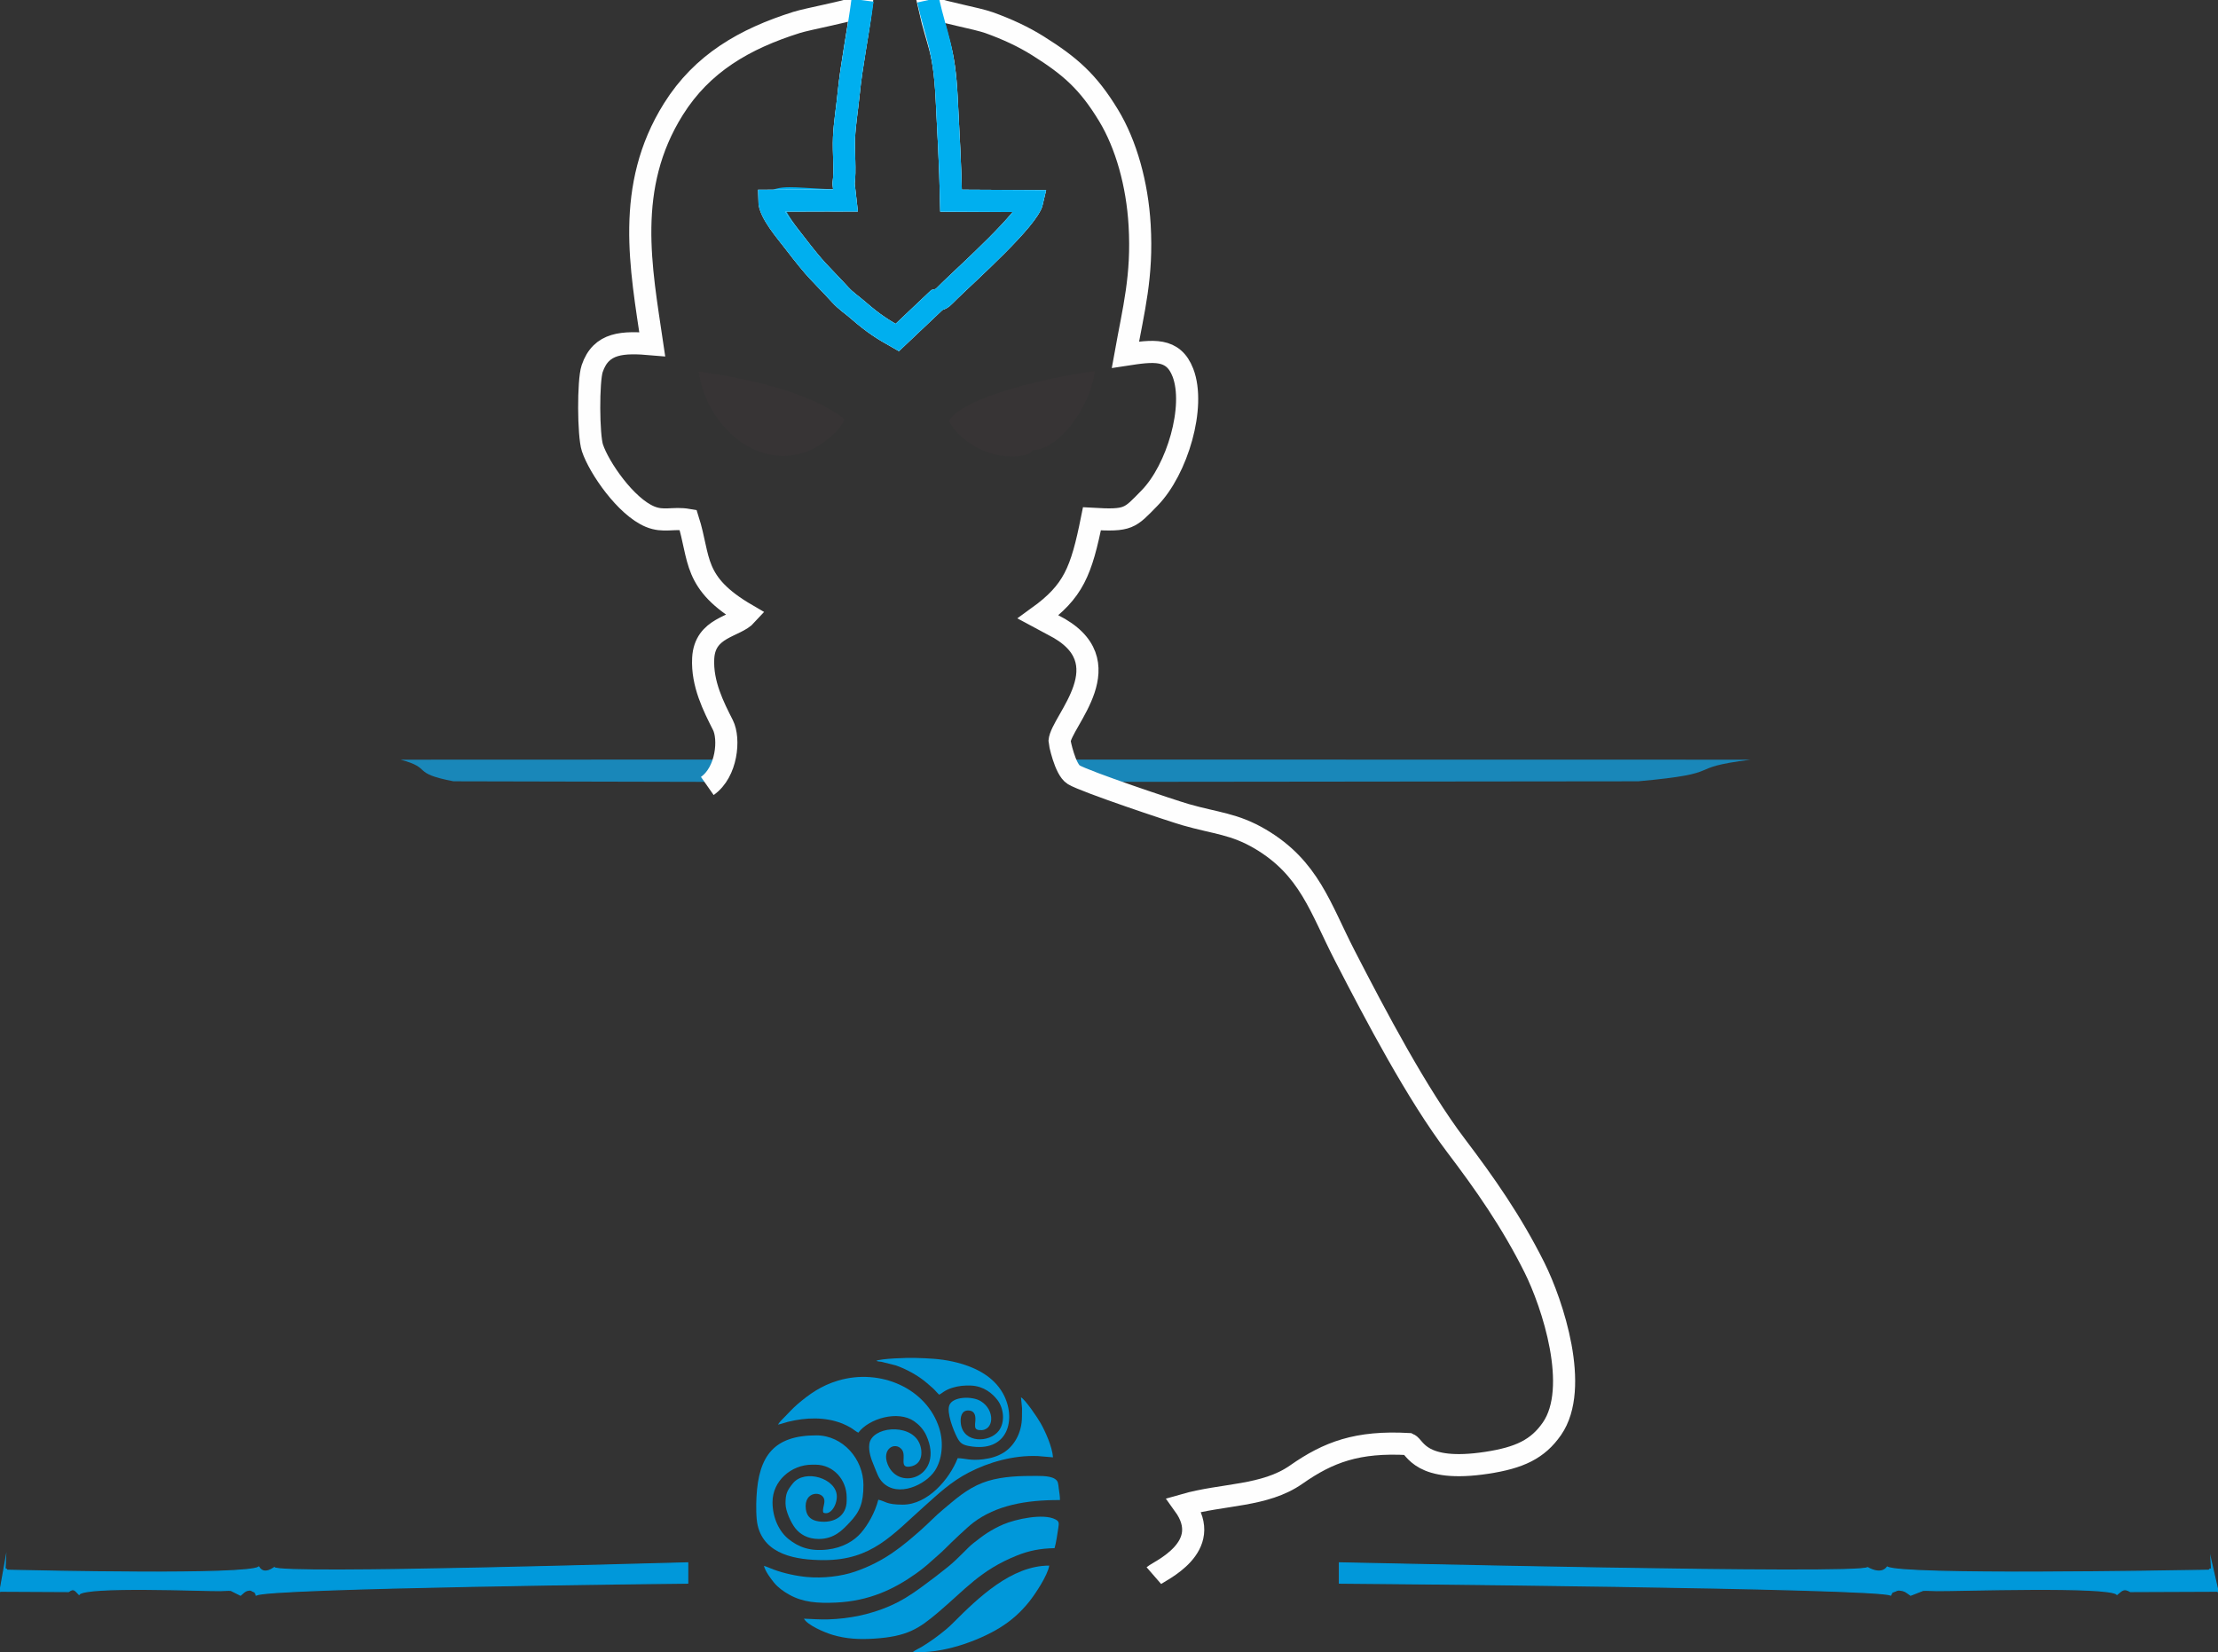 <?xml version="1.0" encoding="UTF-8"?>
<!DOCTYPE svg PUBLIC "-//W3C//DTD SVG 1.1//EN" "http://www.w3.org/Graphics/SVG/1.1/DTD/svg11.dtd">
<!-- Creator: CorelDRAW 2017 -->
<svg xmlns="http://www.w3.org/2000/svg" xml:space="preserve" width="150.368mm" height="112.014mm" version="1.1" style="shape-rendering:geometricPrecision; text-rendering:geometricPrecision; image-rendering:optimizeQuality; fill-rule:evenodd; clip-rule:evenodd"
viewBox="0 0 15036.78 11201.38"
 xmlns:xlink="http://www.w3.org/1999/xlink">
 <rect x="0" y="0" width="15036.78" height="11201.38" fill="#333333" stroke="none"/>
 <defs>
  <style type="text/css">
   <![CDATA[
    .str2 {stroke:#FEFEFE;stroke-width:150;stroke-miterlimit:22.926}
    .str3 {stroke:#00AFEF;stroke-width:150;stroke-miterlimit:22.926}
    .str1 {stroke:#00AFEF;stroke-width:150;stroke-miterlimit:22.926}
    .str0 {stroke:#0098DA;stroke-width:7.62;stroke-miterlimit:22.926}
    .fil3 {fill:none}
    .fil2 {fill:#373435}
    .fil1 {fill:#0098DA}
    .fil0 {fill:#1987B9}
   ]]>
  </style>
 </defs>
 <g id="Capa_x0020_1">
  <g id="_2188125845664">
   <path class="fil0" d="M3074.31 5296.63l1801.65 4.09 0 -151.45 -2160.33 0.8c221.57,58.82 65.59,90.1 358.68,146.56z"/>
   <path class="fil1 str0" d="M-0.17 10787.36l464.82 2.32c33.63,-23.9 41.7,-12.75 71.17,19.1 40.1,-58.61 850.94,-23.74 958.65,-25.57 22.36,-0.38 48.63,-3.1 70.46,-1.79l65.86 32.91c19.01,-16.09 27.94,-29.32 50.77,-33.37 16.49,-2.93 14.96,-3.32 30.32,5.03 32.31,17.6 7.51,-6.4 25.66,27.79 57.86,-50.07 2841.13,-81.23 2924.84,-81.28l0 -137.65c-56.31,-0.44 -2760.42,83.9 -2802.83,32.37 -29.69,20.72 -76.21,43.11 -104.74,-3.63 -81.24,57.86 -1493.8,26.2 -1707.34,21.54 -14.1,-33.54 -16.22,50.53 -10.69,-64.47l-36.95 206.7z"/>
   <path class="fil2" d="M4736.62 2518.72c352.85,49.48 762.87,144.71 988.84,322.78 -27.46,79.53 -155.74,177.66 -237.33,212.33 -350.23,148.79 -701.99,-171.5 -751.51,-535.11zm2262.52 532.84c-14.54,20.36 -10.92,27.03 -72.02,37.4 -199.51,33.85 -415.94,-87.32 -494.35,-234.36 96.18,-169.46 714.14,-303.59 988.1,-338.47 -19.19,222.46 -238.15,537.92 -421.73,535.43z"/>
   <path class="fil1" d="M6928.94 9547.5l-0.61 56.37c-0.02,113.71 -56.76,201.72 -123.81,243.47 -39.13,24.38 -84.72,38.96 -138.93,45.59 -89.34,10.92 -122.03,-6.92 -173.14,-7.39 -53.97,139.26 -200.93,314.96 -372.66,314.94 -113.52,-0.02 -116.11,-23.56 -165.42,-33.41 -22.22,87.3 -70.58,170.74 -116.93,224.46 -46.85,54.3 -123.71,101.34 -228.49,113.31 -115.5,13.19 -194,-15.54 -262.96,-71 -60.26,-48.47 -108.81,-139.08 -108.73,-251.18 0.13,-141.79 125.46,-253.34 269.22,-253.22l21.9 0.02c120.62,0.12 211.54,101 211.54,221.91l0 21.9c0,102.98 -83.32,155.46 -189.26,140.79 -48.74,-6.75 -80.76,-31.37 -87.41,-81.94 -16.84,-127.94 118.75,-126.69 125.41,-62.07 3.06,29.71 -15.56,59.91 -6.98,84.47 45.65,21.28 91.49,-45.68 91.49,-109.41 0,-122.88 -217.82,-189.5 -298.64,-88.13 -38.49,48.29 -49.24,69.47 -49.24,135.06 0,54.57 39.19,133.09 64.87,166.38 32.76,42.45 84.69,74.69 160.13,74.77 107.27,0.1 163.96,-63.65 210.19,-112.34 68.87,-72.53 93.04,-131.3 93.04,-253.95 0,-174.1 -138.81,-336.03 -318.87,-336.09 -285.32,-0.1 -391.68,135.9 -406.18,417.38 -2.91,56.47 -3.62,143.8 8.39,194.22 47.09,197.73 259.98,233.85 447.85,234.11 327.13,0.45 463.88,-171.4 685.7,-368.4 88.73,-78.81 175,-162.5 299.26,-226.37 131.89,-67.8 299.55,-117.72 466.96,-110.62l102.17 8.69c-5.67,-73.55 -52.19,-174.66 -82.75,-229.67 -20.81,-37.45 -105.91,-162.93 -134.41,-177.17l7.3 74.52z"/>
   <path class="fil1" d="M5178.98 10615.29c9.5,38.36 47.97,88.94 68.61,114.05 26.86,32.68 62.02,58.4 103.12,81.38 93.76,52.44 192.44,59.05 315.29,53.66 228.77,-10.05 396.98,-92.62 542.55,-195.66 34.92,-24.71 71.73,-54.1 102.31,-82.27 32.73,-30.13 65.69,-56.3 96.82,-87.83 38.49,-38.98 151.55,-147.01 191.94,-177.23 153.47,-114.84 350.91,-153.22 586.36,-152.03 0.69,-23.1 -5.36,-57.77 -8.35,-80.82 -4.24,-32.75 -3.06,-48.29 -27.3,-63.4 -38.21,-23.8 -115.57,-19.09 -166.89,-19.12 -111.82,-0.04 -227.13,9.61 -321.36,46.08 -111.61,43.2 -186.18,113.28 -272.26,184.67 -46.66,38.7 -96.46,91.19 -144.69,133.79 -127.67,112.75 -250.15,215.77 -448.54,283.91 -93.49,32.12 -216.93,46.55 -324.91,36.66 -73.3,-6.72 -157.62,-25.16 -226.34,-50.54 -19.53,-7.22 -48.52,-20.41 -66.36,-25.3z"/>
   <path class="fil1" d="M5450.18 10973.38c23.82,44.39 141.7,94.62 197.05,110.66 90.92,26.35 175.11,31.04 275.37,24.94 228.36,-13.91 307.05,-68.12 436.37,-177.28 186.3,-157.26 286.39,-286.07 533.9,-385.87 82.35,-33.2 158.53,-48.44 256.56,-50.44 11.15,-38.38 19.06,-97.48 25.74,-140 5.14,-32.74 4.09,-42.67 -21.05,-55.49 -82.35,-41.98 -269.33,-1.01 -351.29,33.94 -37.04,15.79 -75.64,36.49 -108.31,57.39 -36.55,23.38 -64.79,46.7 -95.54,70.31 -40.07,30.77 -97.88,100.64 -173.38,161.4 -61.45,49.43 -121.68,95.6 -188.1,143.59 -64.97,46.93 -128.68,88.12 -211.25,123.55 -126.73,54.39 -268.3,83.73 -410.25,88.11 -59.43,1.83 -109.55,-2.8 -165.82,-4.81z"/>
   <path class="fil1" d="M5273.96 9657.89c20.71,-3.55 45.31,-13.3 67.52,-18.82 119.91,-29.76 251.15,-35.1 368.75,11.41 19.76,7.82 38,17.45 56.55,27.9 17.42,9.81 38.14,28.38 52.15,34.17 71.56,-95.95 268.61,-153.82 378.79,-77.2 31.65,22 63.13,54.38 82.11,96.35 124.45,275.27 -184.68,384.84 -261.62,196.08 -43.39,-106.44 50.02,-156.64 95.13,-101.59 34.95,42.66 -21.16,127.52 54.55,116.48 91.99,-13.42 89.67,-111.55 61.3,-166.55 -66.66,-129.24 -320.02,-104.07 -335.64,13.83 -6.74,50.84 14.01,105.46 30.33,144.21 19.46,46.21 30.26,85.58 59.87,115.45 104.35,105.26 291.17,15.8 353.52,-78.15 49.9,-75.19 61.68,-190.52 30.22,-289.69 -85.31,-268.85 -398.37,-407.92 -686,-322.31 -114.36,34.04 -196.1,92.49 -276.67,161.55 -29.3,25.11 -62.05,61.34 -87.83,87.36 -15.17,15.33 -31.85,31.33 -43.03,49.52z"/>
   <path class="fil1" d="M6189.13 11198.77c189.75,15.87 438.76,-71.31 589.03,-163.85 80.3,-49.44 143.9,-107.63 198.97,-176.5 40.76,-50.96 126.19,-179.31 136.1,-244.8 -255.53,-0.66 -482.17,218.62 -650.68,387.26 -14.49,14.5 -31.77,31.17 -48.77,45.09 -60.72,49.72 -97.45,76.47 -163.92,117.82 -15.89,9.88 -47.8,24.13 -60.73,34.98z"/>
   <path class="fil1" d="M5940.91 9225.32c8.9,5.12 23.3,4.9 34.73,6.67l97.43 24.46c73.76,25.57 151.76,69.48 208.15,117.16 15.62,13.21 29.4,25.14 43.53,37.86 15.03,13.55 27.94,30.77 42.25,43.27 19.21,-7.91 35.57,-30.43 91.43,-47.33 39.58,-11.97 80.01,-16.18 124.53,-14.27 86.73,3.71 145.65,53.58 180.22,99.32 41.54,54.95 52.88,149.14 7.23,208.13 -62.55,80.84 -237.47,84.87 -256.07,-46.66 -6.53,-46.14 4.29,-92.61 49.81,-91.94 62.88,0.92 47.3,71.32 46.19,92 -1.46,27.29 2.94,38.25 28.72,40.97 101.85,10.76 110.55,-136.23 8.88,-196.75 -59.33,-35.31 -189.02,-30.87 -211.79,27.91 -19.87,51.26 28.18,170.83 50.51,214.69 18.01,35.37 31.5,52.26 77.05,61.24 275.75,54.37 329.99,-188.9 234.82,-357.4 -62.96,-111.46 -183.95,-180.24 -341.83,-214.78 -86.94,-19.03 -162.87,-21.4 -255.55,-24.23 -49.13,-1.49 -227.43,3.99 -260.24,19.68z"/>
   <path class="fil3 str1" d="M6291.75 0.74c55.02,246.77 109.28,324.09 126.32,666.96 11.43,230.25 24.44,444.12 29.69,692.83l551.03 2.92c-26.91,120.56 -432.52,482.55 -562.41,609.03 -48.41,47.12 -45.62,51.86 -85.33,61.97l-268.23 253.75c-97.29,-54.79 -162.05,-95.22 -263.01,-183.34 -46.86,-40.9 -81.53,-60.75 -125.23,-108.36 -147.25,-160.44 -147.54,-142.83 -313.49,-358.8 -302.04,-392.92 -80.13,-277.25 350.93,-278.64l-12.87 -113.51c12.31,-92.88 -1.43,-212.86 2.93,-313.19 4.11,-94.3 21.7,-199.4 31.21,-296.31 19.46,-198.14 69.59,-441.13 93.88,-634.42l-9.97 56.51"/>
   <path class="fil1 str0" d="M15036.95 10787.36l-593.82 2.32c-42.96,-23.9 -53.27,-12.75 -90.92,19.1 -51.23,-58.61 -1087.09,-23.74 -1224.69,-25.57 -28.57,-0.38 -62.12,-3.1 -90.01,-1.79l-84.15 32.91c-24.28,-16.09 -35.69,-29.32 -64.86,-33.37 -21.06,-2.93 -19.11,-3.32 -38.72,5.03 -41.29,17.6 -9.6,-6.4 -32.79,27.79 -73.92,-50.07 -3629.6,-81.23 -3736.54,-81.28l0 -137.65c71.94,-0.44 3526.49,83.9 3580.67,32.37 37.94,20.72 97.37,43.11 133.8,-3.63 103.8,57.86 1908.36,26.2 2181.17,21.54 18.01,-33.54 20.73,50.53 13.66,-64.47l47.2 206.7z"/>
   <path class="fil0" d="M11106.3 5296.63l-3827.13 4.09 0 -151.45 4589.05 0.8c-470.67,58.82 -139.33,90.1 -761.92,146.56z"/>
   <path class="fil3 str2" d="M7822.47 10681.54c36.71,-31.9 412.12,-191.32 204.61,-479.13 264.09,-75.74 546.78,-56.01 760.47,-205.59 218.67,-153.07 414.52,-226.52 762.05,-207.15 45.01,20.03 76.21,196.38 530.33,126.99 221.19,-33.8 345.23,-92.15 441.39,-230.82 192.19,-277.17 4.19,-847.14 -118.94,-1093.64 -156.4,-313.13 -337.06,-569.81 -531.31,-825.96 -262.96,-346.78 -543.55,-878.73 -755.33,-1290.16 -165.71,-321.97 -239.29,-591.54 -571.18,-787.65 -177.32,-104.77 -301.84,-106.57 -507.06,-165.68 -91.01,-26.21 -680.3,-223.29 -758.34,-270.54 -59.67,-36.16 -96.26,-222.92 -96.07,-226.33 7.41,-135.17 449.9,-541.22 -43.87,-788.95l-101.28 -54.41c239.99,-173.55 292.63,-306.86 364.78,-665.34 251.73,14.64 255.11,-2.42 390.16,-140.33 189.07,-193.08 314.6,-621.71 226.71,-850.21 -66.01,-171.61 -203.99,-149.8 -389.94,-121.39 55.83,-311.08 116.63,-531.01 96.46,-879.05 -16.04,-276.85 -91.01,-546.83 -210.78,-744.03 -137.55,-226.5 -257.94,-333.35 -479.99,-472.26 -96.65,-60.49 -206.3,-111.84 -329.46,-156.03 -83.64,-30.03 -318.48,-71.71 -366.03,-95.74l-37.89 0c55.01,246.77 99.07,266.69 116.11,609.56 11.43,230.25 24.44,444.12 29.69,692.83l551.03 2.92c-26.91,120.56 -432.52,482.55 -562.41,609.03 -48.41,47.12 -45.62,51.86 -85.33,61.97l-268.23 253.75c-97.29,-54.79 -162.05,-95.22 -263.01,-183.34 -46.86,-40.9 -81.53,-60.75 -125.23,-108.36 -147.25,-160.44 -147.54,-142.83 -313.49,-358.8 -46.87,-60.97 -164.63,-194.65 -166.03,-276.98l516.96 -1.66 -12.87 -113.51c12.31,-92.88 -1.43,-212.86 2.93,-313.19 4.11,-94.3 21.7,-199.4 31.21,-296.31 19.46,-198.14 59.63,-384.62 83.91,-577.91l-52.54 0c-39.28,19.72 -310.2,70.68 -383.85,93.89 -354.56,111.71 -640.79,277.43 -835.31,587.71 -331.01,527.96 -219.85,1076.87 -143.61,1594.2 -198.83,-17.24 -346.89,-13.93 -407.31,165.42 -27.78,82.51 -26.43,451.87 1.81,536.89 44.74,134.74 226.71,398.44 390.4,466.26 92.71,38.39 156.47,4.2 258.19,21.92 83.71,263.31 26.3,426.55 397.52,642.47 -77.1,85.39 -283.79,83.13 -295.16,295.52 -9.28,173.45 71.22,329.63 133.71,453.01 46.93,92.65 28.02,318.89 -105.94,412.88"/>
   <path class="fil3 str3" d="M6291.75 0.73c55.01,246.77 109.28,324.1 126.32,666.97 11.43,230.25 24.44,444.12 29.69,692.83l551.03 2.92c-26.91,120.56 -432.52,482.55 -562.41,609.03 -48.41,47.12 -45.62,51.86 -85.33,61.97l-268.23 253.75c-97.29,-54.79 -162.05,-95.22 -263.01,-183.34 -46.86,-40.9 -81.53,-60.75 -125.23,-108.36 -147.25,-160.44 -147.54,-142.83 -313.49,-358.8 -46.87,-60.97 -164.63,-194.65 -166.03,-276.98l516.96 -1.66 -12.87 -113.51c12.31,-92.88 -1.43,-212.86 2.93,-313.19 4.11,-94.3 21.7,-199.4 31.21,-296.31 19.46,-198.14 69.59,-441.12 93.87,-634.41"/>
  </g>
 </g>
</svg>
